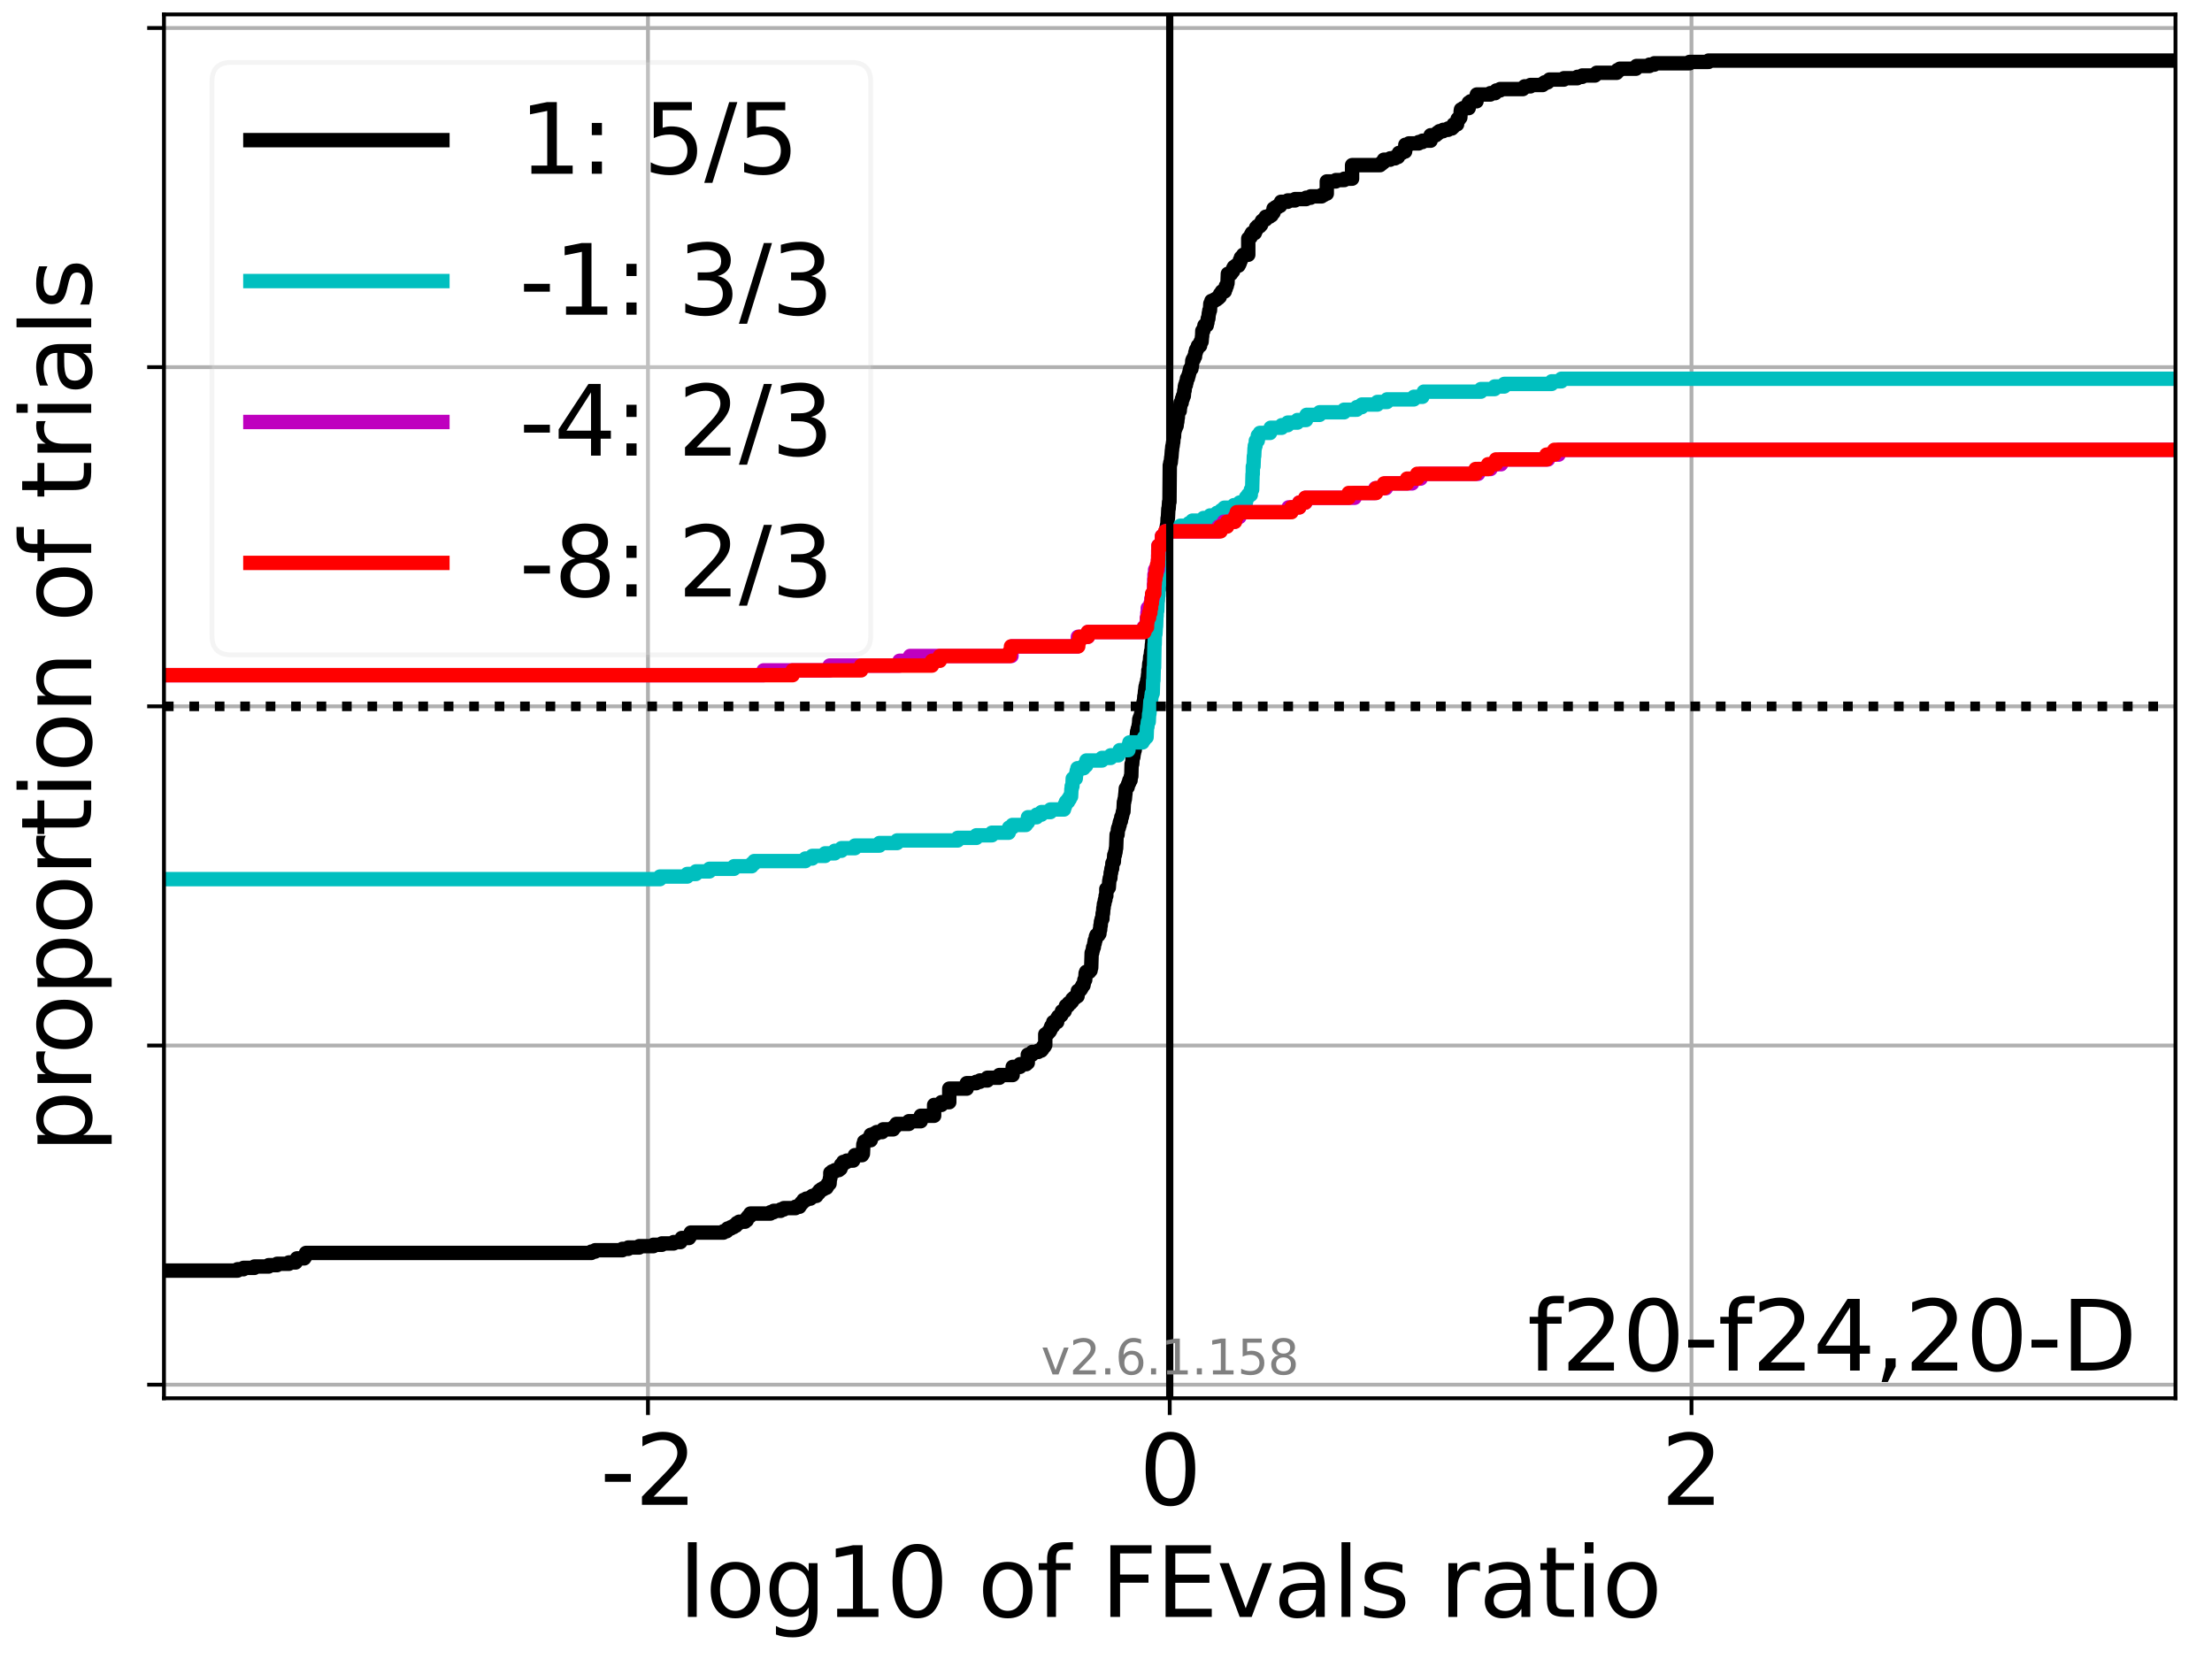 <?xml version="1.0" encoding="utf-8" standalone="no"?>
<!DOCTYPE svg PUBLIC "-//W3C//DTD SVG 1.1//EN"
  "http://www.w3.org/Graphics/SVG/1.1/DTD/svg11.dtd">
<svg xmlns:xlink="http://www.w3.org/1999/xlink" width="460.8pt" height="345.6pt" viewBox="0 0 460.8 345.6" xmlns="http://www.w3.org/2000/svg" version="1.1">
 <defs>
  <style type="text/css">*{stroke-linejoin: round; stroke-linecap: butt}</style>
 </defs>
 <g id="figure_1">
  <g id="patch_1">
   <path d="M 0 345.6 
L 460.8 345.6 
L 460.8 0 
L 0 0 
z
" style="fill: #ffffff"/>
  </g>
  <g id="axes_1">
   <g id="patch_2">
    <path d="M 34.16 291.28 
L 453.192 291.28 
L 453.192 3 
L 34.16 3 
z
" style="fill: #ffffff"/>
   </g>
   <g id="matplotlib.axis_1">
    <g id="xtick_1">
     <g id="line2d_1">
      <path d="M 134.985 291.28 
L 134.985 3 
" clip-path="url(#p8191ece3ef)" style="fill: none; stroke: #b0b0b0; stroke-width: 0.8; stroke-linecap: square"/>
     </g>
     <g id="line2d_2">
      <defs>
       <path id="mf2a5c5f2fe" d="M 0 0 
L 0 3.5 
" style="stroke: #000000; stroke-width: 0.8"/>
      </defs>
      <g>
       <use xlink:href="#mf2a5c5f2fe" x="134.985" y="291.28" style="stroke: #000000; stroke-width: 0.8"/>
      </g>
     </g>
     <g id="text_1">
      <!-- -2 -->
      <g transform="translate(125.015 313.477)scale(0.2 -0.2)">
       <defs>
        <path id="DejaVuSans-2d" d="M 313 2009 
L 1997 2009 
L 1997 1497 
L 313 1497 
L 313 2009 
z
" transform="scale(0.016)"/>
        <path id="DejaVuSans-32" d="M 1228 531 
L 3431 531 
L 3431 0 
L 469 0 
L 469 531 
Q 828 903 1448 1529 
Q 2069 2156 2228 2338 
Q 2531 2678 2651 2914 
Q 2772 3150 2772 3378 
Q 2772 3750 2511 3984 
Q 2250 4219 1831 4219 
Q 1534 4219 1204 4116 
Q 875 4013 500 3803 
L 500 4441 
Q 881 4594 1212 4672 
Q 1544 4750 1819 4750 
Q 2544 4750 2975 4387 
Q 3406 4025 3406 3419 
Q 3406 3131 3298 2873 
Q 3191 2616 2906 2266 
Q 2828 2175 2409 1742 
Q 1991 1309 1228 531 
z
" transform="scale(0.016)"/>
       </defs>
       <use xlink:href="#DejaVuSans-2d"/>
       <use xlink:href="#DejaVuSans-32" x="36.084"/>
      </g>
     </g>
    </g>
    <g id="xtick_2">
     <g id="line2d_3">
      <path d="M 243.676 291.28 
L 243.676 3 
" clip-path="url(#p8191ece3ef)" style="fill: none; stroke: #b0b0b0; stroke-width: 0.8; stroke-linecap: square"/>
     </g>
     <g id="line2d_4">
      <g>
       <use xlink:href="#mf2a5c5f2fe" x="243.676" y="291.28" style="stroke: #000000; stroke-width: 0.8"/>
      </g>
     </g>
     <g id="text_2">
      <!-- 0 -->
      <g transform="translate(237.314 313.477)scale(0.2 -0.2)">
       <defs>
        <path id="DejaVuSans-30" d="M 2034 4250 
Q 1547 4250 1301 3770 
Q 1056 3291 1056 2328 
Q 1056 1369 1301 889 
Q 1547 409 2034 409 
Q 2525 409 2770 889 
Q 3016 1369 3016 2328 
Q 3016 3291 2770 3770 
Q 2525 4250 2034 4250 
z
M 2034 4750 
Q 2819 4750 3233 4129 
Q 3647 3509 3647 2328 
Q 3647 1150 3233 529 
Q 2819 -91 2034 -91 
Q 1250 -91 836 529 
Q 422 1150 422 2328 
Q 422 3509 836 4129 
Q 1250 4750 2034 4750 
z
" transform="scale(0.016)"/>
       </defs>
       <use xlink:href="#DejaVuSans-30"/>
      </g>
     </g>
    </g>
    <g id="xtick_3">
     <g id="line2d_5">
      <path d="M 352.367 291.28 
L 352.367 3 
" clip-path="url(#p8191ece3ef)" style="fill: none; stroke: #b0b0b0; stroke-width: 0.8; stroke-linecap: square"/>
     </g>
     <g id="line2d_6">
      <g>
       <use xlink:href="#mf2a5c5f2fe" x="352.367" y="291.28" style="stroke: #000000; stroke-width: 0.8"/>
      </g>
     </g>
     <g id="text_3">
      <!-- 2 -->
      <g transform="translate(346.005 313.477)scale(0.2 -0.2)">
       <use xlink:href="#DejaVuSans-32"/>
      </g>
     </g>
    </g>
    <g id="text_4">
     <!-- log10 of FEvals ratio -->
     <g transform="translate(141.371 336.833)scale(0.2 -0.2)">
      <defs>
       <path id="DejaVuSans-6c" d="M 603 4863 
L 1178 4863 
L 1178 0 
L 603 0 
L 603 4863 
z
" transform="scale(0.016)"/>
       <path id="DejaVuSans-6f" d="M 1959 3097 
Q 1497 3097 1228 2736 
Q 959 2375 959 1747 
Q 959 1119 1226 758 
Q 1494 397 1959 397 
Q 2419 397 2687 759 
Q 2956 1122 2956 1747 
Q 2956 2369 2687 2733 
Q 2419 3097 1959 3097 
z
M 1959 3584 
Q 2709 3584 3137 3096 
Q 3566 2609 3566 1747 
Q 3566 888 3137 398 
Q 2709 -91 1959 -91 
Q 1206 -91 779 398 
Q 353 888 353 1747 
Q 353 2609 779 3096 
Q 1206 3584 1959 3584 
z
" transform="scale(0.016)"/>
       <path id="DejaVuSans-67" d="M 2906 1791 
Q 2906 2416 2648 2759 
Q 2391 3103 1925 3103 
Q 1463 3103 1205 2759 
Q 947 2416 947 1791 
Q 947 1169 1205 825 
Q 1463 481 1925 481 
Q 2391 481 2648 825 
Q 2906 1169 2906 1791 
z
M 3481 434 
Q 3481 -459 3084 -895 
Q 2688 -1331 1869 -1331 
Q 1566 -1331 1297 -1286 
Q 1028 -1241 775 -1147 
L 775 -588 
Q 1028 -725 1275 -790 
Q 1522 -856 1778 -856 
Q 2344 -856 2625 -561 
Q 2906 -266 2906 331 
L 2906 616 
Q 2728 306 2450 153 
Q 2172 0 1784 0 
Q 1141 0 747 490 
Q 353 981 353 1791 
Q 353 2603 747 3093 
Q 1141 3584 1784 3584 
Q 2172 3584 2450 3431 
Q 2728 3278 2906 2969 
L 2906 3500 
L 3481 3500 
L 3481 434 
z
" transform="scale(0.016)"/>
       <path id="DejaVuSans-31" d="M 794 531 
L 1825 531 
L 1825 4091 
L 703 3866 
L 703 4441 
L 1819 4666 
L 2450 4666 
L 2450 531 
L 3481 531 
L 3481 0 
L 794 0 
L 794 531 
z
" transform="scale(0.016)"/>
       <path id="DejaVuSans-20" transform="scale(0.016)"/>
       <path id="DejaVuSans-66" d="M 2375 4863 
L 2375 4384 
L 1825 4384 
Q 1516 4384 1395 4259 
Q 1275 4134 1275 3809 
L 1275 3500 
L 2222 3500 
L 2222 3053 
L 1275 3053 
L 1275 0 
L 697 0 
L 697 3053 
L 147 3053 
L 147 3500 
L 697 3500 
L 697 3744 
Q 697 4328 969 4595 
Q 1241 4863 1831 4863 
L 2375 4863 
z
" transform="scale(0.016)"/>
       <path id="DejaVuSans-46" d="M 628 4666 
L 3309 4666 
L 3309 4134 
L 1259 4134 
L 1259 2759 
L 3109 2759 
L 3109 2228 
L 1259 2228 
L 1259 0 
L 628 0 
L 628 4666 
z
" transform="scale(0.016)"/>
       <path id="DejaVuSans-45" d="M 628 4666 
L 3578 4666 
L 3578 4134 
L 1259 4134 
L 1259 2753 
L 3481 2753 
L 3481 2222 
L 1259 2222 
L 1259 531 
L 3634 531 
L 3634 0 
L 628 0 
L 628 4666 
z
" transform="scale(0.016)"/>
       <path id="DejaVuSans-76" d="M 191 3500 
L 800 3500 
L 1894 563 
L 2988 3500 
L 3597 3500 
L 2284 0 
L 1503 0 
L 191 3500 
z
" transform="scale(0.016)"/>
       <path id="DejaVuSans-61" d="M 2194 1759 
Q 1497 1759 1228 1600 
Q 959 1441 959 1056 
Q 959 750 1161 570 
Q 1363 391 1709 391 
Q 2188 391 2477 730 
Q 2766 1069 2766 1631 
L 2766 1759 
L 2194 1759 
z
M 3341 1997 
L 3341 0 
L 2766 0 
L 2766 531 
Q 2569 213 2275 61 
Q 1981 -91 1556 -91 
Q 1019 -91 701 211 
Q 384 513 384 1019 
Q 384 1609 779 1909 
Q 1175 2209 1959 2209 
L 2766 2209 
L 2766 2266 
Q 2766 2663 2505 2880 
Q 2244 3097 1772 3097 
Q 1472 3097 1187 3025 
Q 903 2953 641 2809 
L 641 3341 
Q 956 3463 1253 3523 
Q 1550 3584 1831 3584 
Q 2591 3584 2966 3190 
Q 3341 2797 3341 1997 
z
" transform="scale(0.016)"/>
       <path id="DejaVuSans-73" d="M 2834 3397 
L 2834 2853 
Q 2591 2978 2328 3040 
Q 2066 3103 1784 3103 
Q 1356 3103 1142 2972 
Q 928 2841 928 2578 
Q 928 2378 1081 2264 
Q 1234 2150 1697 2047 
L 1894 2003 
Q 2506 1872 2764 1633 
Q 3022 1394 3022 966 
Q 3022 478 2636 193 
Q 2250 -91 1575 -91 
Q 1294 -91 989 -36 
Q 684 19 347 128 
L 347 722 
Q 666 556 975 473 
Q 1284 391 1588 391 
Q 1994 391 2212 530 
Q 2431 669 2431 922 
Q 2431 1156 2273 1281 
Q 2116 1406 1581 1522 
L 1381 1569 
Q 847 1681 609 1914 
Q 372 2147 372 2553 
Q 372 3047 722 3315 
Q 1072 3584 1716 3584 
Q 2034 3584 2315 3537 
Q 2597 3491 2834 3397 
z
" transform="scale(0.016)"/>
       <path id="DejaVuSans-72" d="M 2631 2963 
Q 2534 3019 2420 3045 
Q 2306 3072 2169 3072 
Q 1681 3072 1420 2755 
Q 1159 2438 1159 1844 
L 1159 0 
L 581 0 
L 581 3500 
L 1159 3500 
L 1159 2956 
Q 1341 3275 1631 3429 
Q 1922 3584 2338 3584 
Q 2397 3584 2469 3576 
Q 2541 3569 2628 3553 
L 2631 2963 
z
" transform="scale(0.016)"/>
       <path id="DejaVuSans-74" d="M 1172 4494 
L 1172 3500 
L 2356 3500 
L 2356 3053 
L 1172 3053 
L 1172 1153 
Q 1172 725 1289 603 
Q 1406 481 1766 481 
L 2356 481 
L 2356 0 
L 1766 0 
Q 1100 0 847 248 
Q 594 497 594 1153 
L 594 3053 
L 172 3053 
L 172 3500 
L 594 3500 
L 594 4494 
L 1172 4494 
z
" transform="scale(0.016)"/>
       <path id="DejaVuSans-69" d="M 603 3500 
L 1178 3500 
L 1178 0 
L 603 0 
L 603 3500 
z
M 603 4863 
L 1178 4863 
L 1178 4134 
L 603 4134 
L 603 4863 
z
" transform="scale(0.016)"/>
      </defs>
      <use xlink:href="#DejaVuSans-6c"/>
      <use xlink:href="#DejaVuSans-6f" x="27.783"/>
      <use xlink:href="#DejaVuSans-67" x="88.965"/>
      <use xlink:href="#DejaVuSans-31" x="152.441"/>
      <use xlink:href="#DejaVuSans-30" x="216.064"/>
      <use xlink:href="#DejaVuSans-20" x="279.688"/>
      <use xlink:href="#DejaVuSans-6f" x="311.475"/>
      <use xlink:href="#DejaVuSans-66" x="372.656"/>
      <use xlink:href="#DejaVuSans-20" x="407.861"/>
      <use xlink:href="#DejaVuSans-46" x="439.648"/>
      <use xlink:href="#DejaVuSans-45" x="497.168"/>
      <use xlink:href="#DejaVuSans-76" x="560.352"/>
      <use xlink:href="#DejaVuSans-61" x="619.531"/>
      <use xlink:href="#DejaVuSans-6c" x="680.811"/>
      <use xlink:href="#DejaVuSans-73" x="708.594"/>
      <use xlink:href="#DejaVuSans-20" x="760.693"/>
      <use xlink:href="#DejaVuSans-72" x="792.48"/>
      <use xlink:href="#DejaVuSans-61" x="833.594"/>
      <use xlink:href="#DejaVuSans-74" x="894.873"/>
      <use xlink:href="#DejaVuSans-69" x="934.082"/>
      <use xlink:href="#DejaVuSans-6f" x="961.865"/>
     </g>
    </g>
   </g>
   <g id="matplotlib.axis_2">
    <g id="ytick_1">
     <g id="line2d_7">
      <path d="M 34.16 288.454 
L 453.192 288.454 
" clip-path="url(#p8191ece3ef)" style="fill: none; stroke: #b0b0b0; stroke-width: 0.8; stroke-linecap: square"/>
     </g>
     <g id="line2d_8">
      <defs>
       <path id="m0a7a562a2b" d="M 0 0 
L -3.5 0 
" style="stroke: #000000; stroke-width: 0.8"/>
      </defs>
      <g>
       <use xlink:href="#m0a7a562a2b" x="34.16" y="288.454" style="stroke: #000000; stroke-width: 0.8"/>
      </g>
     </g>
    </g>
    <g id="ytick_2">
     <g id="line2d_9">
      <path d="M 34.16 217.797 
L 453.192 217.797 
" clip-path="url(#p8191ece3ef)" style="fill: none; stroke: #b0b0b0; stroke-width: 0.8; stroke-linecap: square"/>
     </g>
     <g id="line2d_10">
      <g>
       <use xlink:href="#m0a7a562a2b" x="34.16" y="217.797" style="stroke: #000000; stroke-width: 0.8"/>
      </g>
     </g>
    </g>
    <g id="ytick_3">
     <g id="line2d_11">
      <path d="M 34.16 147.14 
L 453.192 147.14 
" clip-path="url(#p8191ece3ef)" style="fill: none; stroke: #b0b0b0; stroke-width: 0.8; stroke-linecap: square"/>
     </g>
     <g id="line2d_12">
      <g>
       <use xlink:href="#m0a7a562a2b" x="34.16" y="147.14" style="stroke: #000000; stroke-width: 0.8"/>
      </g>
     </g>
    </g>
    <g id="ytick_4">
     <g id="line2d_13">
      <path d="M 34.16 76.483 
L 453.192 76.483 
" clip-path="url(#p8191ece3ef)" style="fill: none; stroke: #b0b0b0; stroke-width: 0.8; stroke-linecap: square"/>
     </g>
     <g id="line2d_14">
      <g>
       <use xlink:href="#m0a7a562a2b" x="34.16" y="76.483" style="stroke: #000000; stroke-width: 0.8"/>
      </g>
     </g>
    </g>
    <g id="ytick_5">
     <g id="line2d_15">
      <path d="M 34.16 5.826 
L 453.192 5.826 
" clip-path="url(#p8191ece3ef)" style="fill: none; stroke: #b0b0b0; stroke-width: 0.8; stroke-linecap: square"/>
     </g>
     <g id="line2d_16">
      <g>
       <use xlink:href="#m0a7a562a2b" x="34.16" y="5.826" style="stroke: #000000; stroke-width: 0.8"/>
      </g>
     </g>
    </g>
    <g id="text_5">
     <!-- proportion of trials -->
     <g transform="translate(19.001 240.146)rotate(-90)scale(0.2 -0.2)">
      <defs>
       <path id="DejaVuSans-70" d="M 1159 525 
L 1159 -1331 
L 581 -1331 
L 581 3500 
L 1159 3500 
L 1159 2969 
Q 1341 3281 1617 3432 
Q 1894 3584 2278 3584 
Q 2916 3584 3314 3078 
Q 3713 2572 3713 1747 
Q 3713 922 3314 415 
Q 2916 -91 2278 -91 
Q 1894 -91 1617 61 
Q 1341 213 1159 525 
z
M 3116 1747 
Q 3116 2381 2855 2742 
Q 2594 3103 2138 3103 
Q 1681 3103 1420 2742 
Q 1159 2381 1159 1747 
Q 1159 1113 1420 752 
Q 1681 391 2138 391 
Q 2594 391 2855 752 
Q 3116 1113 3116 1747 
z
" transform="scale(0.016)"/>
       <path id="DejaVuSans-6e" d="M 3513 2113 
L 3513 0 
L 2938 0 
L 2938 2094 
Q 2938 2591 2744 2837 
Q 2550 3084 2163 3084 
Q 1697 3084 1428 2787 
Q 1159 2491 1159 1978 
L 1159 0 
L 581 0 
L 581 3500 
L 1159 3500 
L 1159 2956 
Q 1366 3272 1645 3428 
Q 1925 3584 2291 3584 
Q 2894 3584 3203 3211 
Q 3513 2838 3513 2113 
z
" transform="scale(0.016)"/>
      </defs>
      <use xlink:href="#DejaVuSans-70"/>
      <use xlink:href="#DejaVuSans-72" x="63.477"/>
      <use xlink:href="#DejaVuSans-6f" x="102.34"/>
      <use xlink:href="#DejaVuSans-70" x="163.521"/>
      <use xlink:href="#DejaVuSans-6f" x="226.998"/>
      <use xlink:href="#DejaVuSans-72" x="288.18"/>
      <use xlink:href="#DejaVuSans-74" x="329.293"/>
      <use xlink:href="#DejaVuSans-69" x="368.502"/>
      <use xlink:href="#DejaVuSans-6f" x="396.285"/>
      <use xlink:href="#DejaVuSans-6e" x="457.467"/>
      <use xlink:href="#DejaVuSans-20" x="520.846"/>
      <use xlink:href="#DejaVuSans-6f" x="552.633"/>
      <use xlink:href="#DejaVuSans-66" x="613.814"/>
      <use xlink:href="#DejaVuSans-20" x="649.02"/>
      <use xlink:href="#DejaVuSans-74" x="680.807"/>
      <use xlink:href="#DejaVuSans-72" x="720.016"/>
      <use xlink:href="#DejaVuSans-69" x="761.129"/>
      <use xlink:href="#DejaVuSans-61" x="788.912"/>
      <use xlink:href="#DejaVuSans-6c" x="850.191"/>
      <use xlink:href="#DejaVuSans-73" x="877.975"/>
     </g>
    </g>
   </g>
   <g id="line2d_17">
    <path d="M 34.16 264.689 
L 49.482 264.689 
L 49.482 264.406 
L 50.71 264.406 
L 50.71 264.123 
L 52.989 264.123 
L 52.989 263.841 
L 55.955 263.841 
L 55.955 263.558 
L 57.716 263.558 
L 57.716 263.275 
L 60.171 263.275 
L 60.171 262.992 
L 61.584 262.992 
L 61.584 262.709 
L 61.789 262.709 
L 61.857 262.143 
L 63.368 262.143 
L 63.368 261.86 
L 63.558 261.86 
L 63.621 261.294 
L 63.747 261.294 
L 63.747 261.011 
L 123.19 261.011 
L 123.19 260.729 
L 123.979 260.729 
L 123.979 260.446 
L 129.641 260.446 
L 129.641 260.163 
L 130.868 260.163 
L 130.868 259.88 
L 133.148 259.88 
L 133.148 259.597 
L 136.113 259.597 
L 136.113 259.314 
L 137.875 259.314 
L 137.875 259.031 
L 140.329 259.031 
L 140.329 258.748 
L 141.743 258.748 
L 141.743 258.465 
L 141.948 258.465 
L 142.016 257.899 
L 143.526 257.899 
L 143.526 257.616 
L 143.716 257.616 
L 143.779 257.051 
L 143.905 257.051 
L 143.905 256.768 
L 150.711 256.768 
L 150.711 256.485 
L 151.385 256.485 
L 151.385 256.202 
L 151.579 256.202 
L 151.579 255.919 
L 152.253 255.919 
L 152.253 255.636 
L 152.824 255.636 
L 152.824 255.353 
L 153.304 255.353 
L 153.304 255.07 
L 153.498 255.07 
L 153.498 254.787 
L 153.978 254.787 
L 153.978 254.504 
L 155.205 254.504 
L 155.205 254.222 
L 155.568 254.222 
L 155.64 253.656 
L 155.879 253.656 
L 155.879 253.373 
L 156.242 253.373 
L 156.314 252.807 
L 160.487 252.807 
L 160.487 252.524 
L 161.16 252.524 
L 161.16 252.241 
L 162.608 252.241 
L 162.608 251.958 
L 163.282 251.958 
L 163.282 251.675 
L 165.706 251.675 
L 165.706 251.392 
L 166.535 251.392 
L 166.535 251.11 
L 166.715 251.11 
L 166.715 250.827 
L 166.934 250.827 
L 166.934 250.544 
L 167.208 250.544 
L 167.208 250.261 
L 167.389 250.261 
L 167.389 249.978 
L 167.957 249.978 
L 167.957 249.695 
L 168.824 249.695 
L 168.824 249.412 
L 169.213 249.412 
L 169.213 249.129 
L 170.069 249.129 
L 170.069 248.846 
L 170.244 248.846 
L 170.244 248.563 
L 170.549 248.563 
L 170.549 248.28 
L 170.725 248.28 
L 170.725 247.998 
L 171.112 247.998 
L 171.112 247.715 
L 171.593 247.715 
L 171.593 247.432 
L 172.179 247.432 
L 172.179 247.149 
L 172.357 247.149 
L 172.451 246.583 
L 172.813 246.583 
L 172.885 245.451 
L 172.971 245.451 
L 172.971 244.32 
L 173.318 244.32 
L 173.318 244.037 
L 173.94 244.037 
L 173.94 243.754 
L 174.738 243.754 
L 174.738 243.471 
L 175.1 243.471 
L 175.172 242.905 
L 175.219 242.905 
L 175.219 242.622 
L 175.582 242.622 
L 175.654 242.056 
L 176.395 242.056 
L 176.395 241.774 
L 177.732 241.774 
L 177.808 241.208 
L 178.013 241.208 
L 178.081 240.642 
L 179.592 240.642 
L 179.592 240.359 
L 179.761 240.359 
L 179.853 238.379 
L 179.97 238.379 
L 180.019 237.813 
L 180.5 237.813 
L 180.5 237.53 
L 181.389 237.53 
L 181.389 236.398 
L 182.141 236.398 
L 182.141 236.115 
L 182.622 236.115 
L 182.622 235.832 
L 183.78 235.832 
L 183.78 235.549 
L 183.96 235.549 
L 183.96 235.267 
L 186.067 235.267 
L 186.067 234.984 
L 186.247 234.984 
L 186.247 234.701 
L 186.549 234.701 
L 186.549 234.418 
L 186.729 234.418 
L 186.729 234.135 
L 189.33 234.135 
L 189.33 233.569 
L 191.817 233.569 
L 191.817 232.437 
L 194.597 232.437 
L 194.597 230.174 
L 196.12 230.174 
L 196.12 229.608 
L 197.749 229.608 
L 197.749 226.779 
L 201.387 226.779 
L 201.387 225.648 
L 203.349 225.648 
L 203.349 225.365 
L 204.137 225.365 
L 204.137 225.082 
L 205.69 225.082 
L 205.69 224.516 
L 208.177 224.516 
L 208.177 223.95 
L 210.957 223.95 
L 210.957 222.253 
L 212.48 222.253 
L 212.48 221.687 
L 213.783 221.687 
L 213.783 221.404 
L 214.108 221.404 
L 214.108 219.707 
L 215.011 219.707 
L 215.049 219.141 
L 216.29 219.141 
L 216.29 218.858 
L 216.921 218.858 
L 216.921 218.575 
L 217.158 218.575 
L 217.158 218.292 
L 217.29 218.292 
L 217.29 218.009 
L 217.594 218.009 
L 217.594 217.726 
L 217.747 217.726 
L 217.747 215.463 
L 218.149 215.463 
L 218.149 215.18 
L 218.402 215.18 
L 218.402 214.897 
L 218.656 214.897 
L 218.656 214.614 
L 218.822 214.614 
L 218.882 214.048 
L 219.001 214.048 
L 219.001 213.765 
L 219.375 213.765 
L 219.408 212.917 
L 220.227 212.917 
L 220.256 212.068 
L 220.428 212.068 
L 220.428 211.785 
L 220.784 211.785 
L 220.784 211.502 
L 221.101 211.502 
L 221.146 210.936 
L 221.218 210.936 
L 221.218 210.653 
L 221.783 210.653 
L 221.822 210.088 
L 222.017 210.088 
L 222.05 209.522 
L 222.508 209.522 
L 222.508 209.239 
L 222.635 209.239 
L 222.635 208.956 
L 223.05 208.956 
L 223.05 208.673 
L 223.309 208.673 
L 223.394 208.107 
L 223.711 208.107 
L 223.711 207.824 
L 224.067 207.824 
L 224.067 207.541 
L 224.47 207.541 
L 224.536 206.41 
L 224.914 206.41 
L 224.914 206.127 
L 225.155 206.127 
L 225.155 205.844 
L 225.329 205.844 
L 225.329 205.561 
L 225.474 205.561 
L 225.474 205.278 
L 225.707 205.278 
L 225.807 204.712 
L 225.829 204.712 
L 225.886 204.146 
L 226.065 204.146 
L 226.158 202.732 
L 226.267 202.732 
L 226.267 202.449 
L 226.949 202.449 
L 226.949 202.166 
L 227.184 202.166 
L 227.236 201.6 
L 227.316 201.6 
L 227.415 198.488 
L 227.538 198.488 
L 227.61 197.922 
L 227.669 197.922 
L 227.709 197.357 
L 227.859 197.357 
L 227.955 196.508 
L 228.048 196.508 
L 228.052 195.942 
L 228.187 195.942 
L 228.294 195.093 
L 228.406 195.093 
L 228.406 194.81 
L 228.84 194.81 
L 228.84 194.527 
L 229.023 194.527 
L 229.101 193.679 
L 229.183 193.679 
L 229.229 192.83 
L 229.296 192.83 
L 229.35 191.981 
L 229.413 191.981 
L 229.497 191.415 
L 229.65 191.415 
L 229.697 190.284 
L 229.777 190.284 
L 229.854 189.152 
L 229.902 189.152 
L 229.969 188.303 
L 230.056 188.303 
L 230.166 187.455 
L 230.267 187.455 
L 230.329 186.606 
L 230.468 186.606 
L 230.468 185.191 
L 230.807 185.191 
L 230.807 184.909 
L 230.984 184.909 
L 231.082 183.494 
L 231.104 183.494 
L 231.185 182.928 
L 231.309 182.928 
L 231.377 181.797 
L 231.462 181.797 
L 231.533 180.948 
L 231.67 180.948 
L 231.733 179.816 
L 231.859 179.816 
L 231.859 179.533 
L 232.032 179.533 
L 232.113 178.119 
L 232.251 178.119 
L 232.293 177.553 
L 232.374 177.553 
L 232.467 176.704 
L 232.51 176.704 
L 232.616 173.875 
L 232.807 173.875 
L 232.887 172.743 
L 232.956 172.743 
L 232.956 172.46 
L 233.077 172.46 
L 233.14 171.895 
L 233.242 171.895 
L 233.266 171.329 
L 233.361 171.329 
L 233.361 171.046 
L 233.509 171.046 
L 233.587 170.197 
L 233.709 170.197 
L 233.812 169.631 
L 233.838 169.631 
L 233.924 169.066 
L 234.032 169.066 
L 234.129 167.085 
L 234.197 167.085 
L 234.261 166.519 
L 234.318 166.519 
L 234.428 165.388 
L 234.443 165.388 
L 234.527 164.256 
L 234.708 164.256 
L 234.708 163.973 
L 234.916 163.973 
L 234.967 163.407 
L 235.08 163.407 
L 235.08 163.124 
L 235.228 163.124 
L 235.258 162.559 
L 235.512 162.559 
L 235.573 161.71 
L 235.669 161.71 
L 235.735 159.164 
L 235.858 159.164 
L 235.963 157.749 
L 236.084 157.749 
L 236.189 156.9 
L 236.22 156.9 
L 236.327 156.335 
L 236.371 156.335 
L 236.465 155.486 
L 236.487 155.486 
L 236.59 154.637 
L 236.61 154.637 
L 236.654 153.788 
L 236.778 153.788 
L 236.886 152.374 
L 236.959 152.374 
L 237.025 151.808 
L 237.13 151.808 
L 237.23 150.959 
L 237.273 150.959 
L 237.335 149.828 
L 237.429 149.828 
L 237.429 149.545 
L 237.574 149.545 
L 237.639 148.979 
L 237.707 148.979 
L 237.707 148.696 
L 237.834 148.696 
L 237.891 148.13 
L 237.984 148.13 
L 238.088 146.716 
L 238.173 146.716 
L 238.245 146.15 
L 238.314 146.15 
L 238.391 145.018 
L 238.45 145.018 
L 238.539 143.887 
L 238.564 143.887 
L 238.65 143.038 
L 238.771 143.038 
L 238.788 142.472 
L 238.927 142.472 
L 238.985 141.623 
L 239.066 141.623 
L 239.167 140.492 
L 239.21 140.492 
L 239.228 139.643 
L 239.323 139.643 
L 239.414 138.228 
L 239.435 138.228 
L 239.541 137.663 
L 239.55 137.663 
L 239.609 136.814 
L 239.69 136.814 
L 239.789 135.682 
L 239.881 135.682 
L 239.972 134.268 
L 240.007 134.268 
L 240.075 133.136 
L 240.203 133.136 
L 240.308 130.873 
L 240.317 130.873 
L 240.418 129.741 
L 240.429 129.741 
L 240.447 129.175 
L 240.543 129.175 
L 240.65 127.478 
L 240.731 127.478 
L 240.767 126.346 
L 240.896 126.346 
L 240.993 125.214 
L 241.12 125.214 
L 241.203 123.234 
L 241.25 123.234 
L 241.346 122.668 
L 241.408 122.668 
L 241.507 120.405 
L 241.595 120.405 
L 241.672 119.556 
L 241.716 119.556 
L 241.802 118.708 
L 241.841 118.708 
L 241.927 118.142 
L 241.956 118.142 
L 242.048 117.01 
L 242.094 117.01 
L 242.168 115.03 
L 242.219 115.03 
L 242.294 113.615 
L 242.389 113.615 
L 242.407 113.049 
L 242.528 113.049 
L 242.612 112.483 
L 242.649 112.483 
L 242.694 111.069 
L 242.909 111.069 
L 243.007 109.937 
L 243.027 109.937 
L 243.115 109.371 
L 243.176 109.371 
L 243.239 107.957 
L 243.297 107.957 
L 243.39 105.977 
L 243.453 105.977 
L 243.542 104.562 
L 243.623 104.562 
L 243.688 96.923 
L 243.74 96.923 
L 243.797 96.358 
L 243.886 96.358 
L 243.993 95.226 
L 244.025 95.226 
L 244.128 93.811 
L 244.151 93.811 
L 244.222 92.963 
L 244.271 92.963 
L 244.381 92.114 
L 244.407 92.114 
L 244.479 90.982 
L 244.569 90.982 
L 244.62 89.851 
L 244.69 89.851 
L 244.707 89.285 
L 244.868 89.285 
L 244.868 89.002 
L 244.981 89.002 
L 244.981 88.719 
L 245.111 88.719 
L 245.195 87.87 
L 245.25 87.87 
L 245.316 87.022 
L 245.365 87.022 
L 245.425 85.89 
L 245.497 85.89 
L 245.497 85.607 
L 245.757 85.607 
L 245.823 84.758 
L 245.869 84.758 
L 245.932 83.91 
L 246.163 83.91 
L 246.235 83.061 
L 246.398 83.061 
L 246.425 82.495 
L 246.608 82.495 
L 246.699 81.363 
L 246.778 81.363 
L 246.828 80.515 
L 246.891 80.515 
L 246.891 80.232 
L 247.037 80.232 
L 247.074 79.666 
L 247.176 79.666 
L 247.277 78.817 
L 247.46 78.817 
L 247.549 78.251 
L 247.619 78.251 
L 247.729 77.686 
L 247.759 77.686 
L 247.858 77.12 
L 247.926 77.12 
L 247.926 76.837 
L 248.197 76.837 
L 248.218 76.271 
L 248.309 76.271 
L 248.377 75.139 
L 248.479 75.139 
L 248.479 74.856 
L 248.689 74.856 
L 248.773 74.291 
L 248.943 74.291 
L 249.003 73.442 
L 249.111 73.442 
L 249.155 72.876 
L 249.325 72.876 
L 249.325 72.593 
L 249.483 72.593 
L 249.555 72.027 
L 249.999 72.027 
L 250.103 71.179 
L 250.308 71.179 
L 250.406 70.047 
L 250.43 70.047 
L 250.466 68.915 
L 250.674 68.915 
L 250.77 68.349 
L 250.852 68.349 
L 250.908 67.784 
L 251.385 67.784 
L 251.447 67.218 
L 251.527 67.218 
L 251.591 66.369 
L 251.72 66.369 
L 251.819 65.237 
L 251.886 65.237 
L 251.925 64.672 
L 252.057 64.672 
L 252.139 63.257 
L 252.265 63.257 
L 252.355 62.691 
L 252.965 62.691 
L 252.965 62.408 
L 253.445 62.408 
L 253.445 62.125 
L 253.809 62.125 
L 253.809 61.843 
L 254.104 61.843 
L 254.138 61.277 
L 254.357 61.277 
L 254.357 60.994 
L 254.537 60.994 
L 254.537 60.711 
L 255.135 60.711 
L 255.135 60.145 
L 255.346 60.145 
L 255.374 59.579 
L 255.554 59.579 
L 255.657 59.013 
L 255.709 59.013 
L 255.786 57.033 
L 256.46 57.033 
L 256.46 56.75 
L 256.666 56.75 
L 256.666 56.467 
L 256.884 56.467 
L 256.884 55.901 
L 257.033 55.901 
L 257.033 55.618 
L 257.416 55.618 
L 257.416 55.336 
L 258.013 55.336 
L 258.013 55.053 
L 258.168 55.053 
L 258.168 54.77 
L 258.287 54.77 
L 258.287 54.204 
L 258.512 54.204 
L 258.512 53.638 
L 258.788 53.638 
L 258.788 53.355 
L 258.986 53.355 
L 258.986 53.072 
L 260.036 53.072 
L 260.036 49.677 
L 260.3 49.677 
L 260.3 49.394 
L 260.543 49.394 
L 260.627 48.829 
L 260.781 48.829 
L 260.781 48.546 
L 261.404 48.546 
L 261.45 47.98 
L 261.664 47.98 
L 261.664 47.414 
L 261.925 47.414 
L 261.925 47.131 
L 262.471 47.131 
L 262.471 46.848 
L 262.714 46.848 
L 262.749 46.282 
L 262.894 46.282 
L 262.894 46 
L 263.23 46 
L 263.23 45.717 
L 263.674 45.717 
L 263.674 45.151 
L 264.467 45.151 
L 264.467 44.868 
L 264.888 44.868 
L 264.888 44.585 
L 265.027 44.585 
L 265.027 44.302 
L 265.302 44.302 
L 265.302 43.453 
L 265.709 43.453 
L 265.709 43.17 
L 266.175 43.17 
L 266.175 42.888 
L 266.675 42.888 
L 266.675 42.605 
L 266.825 42.605 
L 266.855 42.039 
L 268.256 42.039 
L 268.256 41.756 
L 269.776 41.756 
L 269.776 41.473 
L 272.092 41.473 
L 272.092 41.19 
L 273.031 41.19 
L 273.031 40.907 
L 275.319 40.907 
L 275.319 40.624 
L 275.8 40.624 
L 275.8 40.341 
L 276.395 40.341 
L 276.395 37.795 
L 278.284 37.795 
L 278.284 37.512 
L 280.034 37.512 
L 280.034 37.229 
L 281.662 37.229 
L 281.662 34.4 
L 287.491 34.4 
L 287.491 34.117 
L 287.854 34.117 
L 287.854 33.834 
L 288.214 33.834 
L 288.28 33.269 
L 289.603 33.269 
L 289.603 32.986 
L 290.629 32.986 
L 290.629 32.703 
L 291.232 32.703 
L 291.302 32.137 
L 291.418 32.137 
L 291.418 31.854 
L 292.091 31.854 
L 292.091 31.571 
L 292.71 31.571 
L 292.755 30.157 
L 293.498 30.157 
L 293.498 29.874 
L 295.53 29.874 
L 295.53 29.591 
L 296.318 29.591 
L 296.318 29.308 
L 298.022 29.308 
L 298.022 28.176 
L 299.108 28.176 
L 299.108 27.893 
L 299.462 27.893 
L 299.462 27.61 
L 299.851 27.61 
L 299.851 27.327 
L 300.64 27.327 
L 300.64 27.045 
L 301.663 27.045 
L 301.663 26.762 
L 302.452 26.762 
L 302.452 26.479 
L 302.747 26.479 
L 302.809 25.913 
L 303.536 25.913 
L 303.598 25.064 
L 303.65 25.064 
L 303.65 24.781 
L 304.013 24.781 
L 304.013 24.498 
L 304.214 24.498 
L 304.298 23.084 
L 304.351 23.084 
L 304.351 22.801 
L 304.802 22.801 
L 304.802 22.518 
L 305.963 22.518 
L 305.963 21.386 
L 306.346 21.386 
L 306.346 21.103 
L 307.591 21.103 
L 307.646 19.689 
L 310.457 19.689 
L 310.457 19.406 
L 311.474 19.406 
L 311.474 19.123 
L 311.709 19.123 
L 311.709 18.84 
L 312.497 18.84 
L 312.497 18.557 
L 317.24 18.557 
L 317.24 18.274 
L 317.594 18.274 
L 317.594 17.991 
L 318.815 17.991 
L 318.815 17.709 
L 321.364 17.709 
L 321.364 17.426 
L 321.782 17.426 
L 321.782 17.143 
L 322.43 17.143 
L 322.43 16.86 
L 322.776 16.86 
L 322.776 16.577 
L 325.778 16.577 
L 325.778 16.294 
L 328.589 16.294 
L 328.589 16.011 
L 329.606 16.011 
L 329.606 15.728 
L 332.259 15.728 
L 332.259 15.445 
L 332.613 15.445 
L 332.613 15.162 
L 336.801 15.162 
L 336.801 14.879 
L 336.947 14.879 
L 336.947 14.596 
L 337.449 14.596 
L 337.449 14.314 
L 340.797 14.314 
L 340.797 14.031 
L 340.908 14.031 
L 340.908 13.748 
L 343.608 13.748 
L 343.608 13.465 
L 344.625 13.465 
L 344.625 13.182 
L 351.966 13.182 
L 351.966 12.899 
L 355.927 12.899 
L 355.927 12.616 
L 453.192 12.616 
L 453.192 12.616 
" clip-path="url(#p8191ece3ef)" style="fill: none; stroke: #000000; stroke-width: 3; stroke-linecap: square"/>
   </g>
   <g id="line2d_18">
    <path clip-path="url(#p8191ece3ef)" style="fill: none; stroke: #000000; stroke-width: 3; stroke-linecap: square"/>
   </g>
   <g id="line2d_19">
    <path d="M 34.16 183.14 
L 137.473 183.14 
L 137.473 182.603 
L 143.161 182.603 
L 143.161 182.065 
L 144.979 182.065 
L 144.979 181.528 
L 147.783 181.528 
L 147.783 180.991 
L 152.896 180.991 
L 152.896 180.454 
L 156.586 180.454 
L 156.586 179.916 
L 157.127 179.916 
L 157.127 179.379 
L 167.775 179.379 
L 167.775 178.842 
L 169.205 178.842 
L 169.205 178.304 
L 171.877 178.304 
L 171.877 177.767 
L 173.892 177.767 
L 173.892 177.23 
L 175.28 177.23 
L 175.28 176.692 
L 178.084 176.692 
L 178.084 176.155 
L 183.197 176.155 
L 183.197 175.618 
L 186.887 175.618 
L 186.887 175.08 
L 199.507 175.08 
L 199.507 174.543 
L 203.395 174.543 
L 203.395 174.006 
L 206.633 174.006 
L 206.633 173.468 
L 210.134 173.468 
L 210.219 172.394 
L 210.901 172.394 
L 210.901 171.856 
L 213.705 171.856 
L 213.705 171.319 
L 214.139 171.319 
L 214.14 170.245 
L 215.958 170.245 
L 215.958 169.707 
L 216.943 169.707 
L 216.943 169.17 
L 218.818 169.17 
L 218.818 168.633 
L 221.645 168.633 
L 221.645 168.095 
L 221.828 168.095 
L 221.828 167.558 
L 222.056 167.558 
L 222.056 167.021 
L 222.508 167.021 
L 222.508 166.483 
L 222.843 166.483 
L 222.843 165.946 
L 223.122 165.946 
L 223.198 164.334 
L 223.253 164.334 
L 223.253 163.797 
L 223.403 163.797 
L 223.47 162.185 
L 224.101 162.185 
L 224.185 161.11 
L 224.297 161.11 
L 224.297 160.573 
L 224.449 160.573 
L 224.449 160.036 
L 225.745 160.036 
L 225.745 159.498 
L 226.267 159.498 
L 226.318 158.424 
L 229.562 158.424 
L 229.562 157.886 
L 231.38 157.886 
L 231.38 157.349 
L 232.972 157.349 
L 232.972 156.812 
L 233.252 156.812 
L 233.252 156.274 
L 235.07 156.274 
L 235.127 155.2 
L 235.278 155.2 
L 235.278 154.662 
L 238.008 154.662 
L 238.008 154.125 
L 238.365 154.125 
L 238.365 153.588 
L 238.85 153.588 
L 238.934 151.439 
L 239.023 151.439 
L 239.117 150.364 
L 239.302 150.364 
L 239.378 148.752 
L 239.433 148.752 
L 239.537 147.677 
L 239.545 147.677 
L 239.65 146.065 
L 239.777 146.065 
L 239.869 144.991 
L 239.939 144.991 
L 239.939 144.453 
L 240.132 144.453 
L 240.224 141.767 
L 240.279 141.767 
L 240.349 139.08 
L 240.411 139.08 
L 240.5 134.244 
L 240.542 134.244 
L 240.593 132.095 
L 240.693 132.095 
L 240.791 130.483 
L 240.83 130.483 
L 240.906 128.334 
L 240.949 128.334 
L 240.961 127.259 
L 241.07 127.259 
L 241.178 124.573 
L 241.201 124.573 
L 241.201 124.035 
L 241.324 124.035 
L 241.418 121.886 
L 241.448 121.886 
L 241.448 121.349 
L 241.587 121.349 
L 241.607 120.274 
L 241.727 120.274 
L 241.803 118.662 
L 241.858 118.662 
L 241.962 116.513 
L 242.006 116.513 
L 242.075 114.364 
L 242.168 114.364 
L 242.246 112.752 
L 242.784 112.752 
L 242.784 112.215 
L 242.903 112.215 
L 242.903 111.677 
L 243.062 111.677 
L 243.062 111.14 
L 243.281 111.14 
L 243.281 110.603 
L 245.588 110.603 
L 245.588 110.065 
L 245.872 110.065 
L 245.872 109.528 
L 247.69 109.528 
L 247.69 108.991 
L 248.394 108.991 
L 248.394 108.453 
L 250.701 108.453 
L 250.701 107.916 
L 252.084 107.916 
L 252.084 107.379 
L 253.511 107.379 
L 253.511 106.841 
L 254.39 106.841 
L 254.39 106.304 
L 255.034 106.304 
L 255.034 105.767 
L 257.049 105.767 
L 257.049 105.229 
L 258.217 105.229 
L 258.217 104.692 
L 259.55 104.692 
L 259.563 103.618 
L 259.976 103.618 
L 259.976 103.08 
L 260.565 103.08 
L 260.578 102.006 
L 260.843 102.006 
L 260.933 98.782 
L 260.975 98.782 
L 260.99 97.17 
L 261.125 97.17 
L 261.204 95.02 
L 261.269 95.02 
L 261.345 93.409 
L 261.4 93.409 
L 261.4 92.871 
L 261.551 92.871 
L 261.617 91.797 
L 262.019 91.797 
L 262.032 90.722 
L 262.445 90.722 
L 262.445 90.185 
L 264.578 90.185 
L 264.578 89.647 
L 264.703 89.647 
L 264.703 89.11 
L 267.01 89.11 
L 267.01 88.573 
L 268.26 88.573 
L 268.26 88.035 
L 270.275 88.035 
L 270.275 87.498 
L 272.083 87.498 
L 272.183 86.423 
L 274.887 86.423 
L 274.887 85.886 
L 280 85.886 
L 280 85.349 
L 282.636 85.349 
L 282.636 84.812 
L 283.69 84.812 
L 283.69 84.274 
L 286.933 84.274 
L 286.933 83.737 
L 288.948 83.737 
L 288.948 83.2 
L 294.531 83.2 
L 294.531 82.662 
L 296.309 82.662 
L 296.309 82.125 
L 296.603 82.125 
L 296.603 81.588 
L 308.497 81.588 
L 308.497 81.05 
L 311.352 81.05 
L 311.352 80.513 
L 313.367 80.513 
L 313.367 79.976 
L 323.246 79.976 
L 323.246 79.438 
L 325.261 79.438 
L 325.261 78.901 
L 453.192 78.901 
L 453.192 78.901 
" clip-path="url(#p8191ece3ef)" style="fill: none; stroke: #00bfbf; stroke-width: 3; stroke-linecap: square"/>
   </g>
   <g id="line2d_20">
    <path clip-path="url(#p8191ece3ef)" style="fill: none; stroke: #00bfbf; stroke-width: 3; stroke-linecap: square"/>
   </g>
   <g id="line2d_21">
    <path d="M 34.16 140.649 
L 159.071 140.649 
L 159.071 139.65 
L 172.824 139.65 
L 172.824 138.651 
L 187.384 138.651 
L 187.384 137.653 
L 189.588 137.653 
L 189.588 136.654 
L 210.711 136.654 
L 210.711 135.655 
L 210.789 135.655 
L 210.789 134.656 
L 224.463 134.656 
L 224.463 133.658 
L 224.542 133.658 
L 224.542 132.659 
L 226.643 132.659 
L 226.643 131.66 
L 238.26 131.66 
L 238.26 130.662 
L 238.848 130.662 
L 238.848 129.663 
L 238.905 129.663 
L 238.905 128.664 
L 239.023 128.664 
L 239.023 127.666 
L 239.102 127.666 
L 239.102 126.667 
L 239.684 126.667 
L 239.684 125.668 
L 239.852 125.668 
L 239.852 124.67 
L 240.125 124.67 
L 240.125 123.671 
L 240.396 123.671 
L 240.396 122.672 
L 240.399 122.672 
L 240.399 121.674 
L 240.44 121.674 
L 240.44 120.675 
L 240.497 120.675 
L 240.497 119.676 
L 240.626 119.676 
L 240.626 118.678 
L 241.214 118.678 
L 241.214 117.679 
L 241.227 117.679 
L 241.227 116.68 
L 241.271 116.68 
L 241.271 115.681 
L 241.276 115.681 
L 241.276 114.683 
L 241.306 114.683 
L 241.306 113.684 
L 241.991 113.684 
L 241.991 112.685 
L 242.05 112.685 
L 242.05 111.687 
L 242.765 111.687 
L 242.765 110.688 
L 253.878 110.688 
L 253.878 109.689 
L 254.956 109.689 
L 254.956 108.691 
L 257.16 108.691 
L 257.16 107.692 
L 258.199 107.692 
L 258.199 106.693 
L 268.438 106.693 
L 268.438 105.695 
L 270.642 105.695 
L 270.642 104.696 
L 271.951 104.696 
L 271.951 103.697 
L 282.189 103.697 
L 282.189 102.699 
L 286.511 102.699 
L 286.511 101.7 
L 288.715 101.7 
L 288.715 100.701 
L 294.169 100.701 
L 294.169 99.703 
L 295.942 99.703 
L 295.942 98.704 
L 307.921 98.704 
L 307.921 97.705 
L 310.502 97.705 
L 310.502 96.706 
L 312.706 96.706 
L 312.706 95.708 
L 322.481 95.708 
L 322.481 94.709 
L 324.685 94.709 
L 324.685 93.71 
L 453.192 93.71 
" clip-path="url(#p8191ece3ef)" style="fill: none; stroke: #bf00bf; stroke-width: 3; stroke-linecap: square"/>
   </g>
   <g id="line2d_22">
    <path clip-path="url(#p8191ece3ef)" style="fill: none; stroke: #bf00bf; stroke-width: 3; stroke-linecap: square"/>
   </g>
   <g id="line2d_23">
    <path d="M 34.16 140.649 
L 165.116 140.649 
L 165.116 139.65 
L 179.387 139.65 
L 179.387 138.651 
L 194.148 138.651 
L 194.148 137.653 
L 195.791 137.653 
L 195.791 136.654 
L 210.348 136.654 
L 210.348 135.655 
L 210.604 135.655 
L 210.604 134.656 
L 224.619 134.656 
L 224.619 133.658 
L 224.875 133.658 
L 224.875 132.659 
L 226.607 132.659 
L 226.607 131.66 
L 238.41 131.66 
L 238.41 130.662 
L 238.951 130.662 
L 238.951 129.663 
L 239.025 129.663 
L 239.025 128.664 
L 239.38 128.664 
L 239.38 127.666 
L 239.636 127.666 
L 239.636 126.667 
L 239.793 126.667 
L 239.793 125.668 
L 239.945 125.668 
L 239.945 124.67 
L 240.008 124.67 
L 240.008 123.671 
L 240.457 123.671 
L 240.457 122.672 
L 240.485 122.672 
L 240.485 121.674 
L 240.559 121.674 
L 240.559 120.675 
L 240.689 120.675 
L 240.689 119.676 
L 240.878 119.676 
L 240.878 118.678 
L 241.023 118.678 
L 241.023 117.679 
L 241.23 117.679 
L 241.23 116.68 
L 241.278 116.68 
L 241.278 115.681 
L 241.304 115.681 
L 241.304 114.683 
L 241.327 114.683 
L 241.327 113.684 
L 241.991 113.684 
L 241.991 112.685 
L 242.072 112.685 
L 242.072 111.687 
L 242.736 111.687 
L 242.736 110.688 
L 254.279 110.688 
L 254.279 109.689 
L 255.639 109.689 
L 255.639 108.691 
L 257.281 108.691 
L 257.281 107.692 
L 257.639 107.692 
L 257.639 106.693 
L 269.04 106.693 
L 269.04 105.695 
L 270.682 105.695 
L 270.682 104.696 
L 271.91 104.696 
L 271.91 103.697 
L 280.958 103.697 
L 280.958 102.699 
L 286.671 102.699 
L 286.671 101.7 
L 288.313 101.7 
L 288.313 100.701 
L 293.119 100.701 
L 293.119 99.703 
L 295.229 99.703 
L 295.229 98.704 
L 307.39 98.704 
L 307.39 97.705 
L 309.99 97.705 
L 309.99 96.706 
L 311.632 96.706 
L 311.632 95.708 
L 322.151 95.708 
L 322.151 94.709 
L 323.793 94.709 
L 323.793 93.71 
L 453.192 93.71 
" clip-path="url(#p8191ece3ef)" style="fill: none; stroke: #ff0000; stroke-width: 3; stroke-linecap: square"/>
   </g>
   <g id="line2d_24">
    <path clip-path="url(#p8191ece3ef)" style="fill: none; stroke: #ff0000; stroke-width: 3; stroke-linecap: square"/>
   </g>
   <g id="line2d_25">
    <path d="M 243.676 291.28 
L 243.676 3 
" clip-path="url(#p8191ece3ef)" style="fill: none; stroke: #000000; stroke-width: 1.5; stroke-linecap: square"/>
   </g>
   <g id="line2d_26">
    <path d="M 34.16 147.14 
L 453.192 147.14 
" clip-path="url(#p8191ece3ef)" style="fill: none; stroke-dasharray: 2,3.3; stroke-dashoffset: 0; stroke: #000000; stroke-width: 2"/>
   </g>
   <g id="patch_3">
    <path d="M 34.16 291.28 
L 34.16 3 
" style="fill: none; stroke: #000000; stroke-width: 0.8; stroke-linejoin: miter; stroke-linecap: square"/>
   </g>
   <g id="patch_4">
    <path d="M 453.192 291.28 
L 453.192 3 
" style="fill: none; stroke: #000000; stroke-width: 0.8; stroke-linejoin: miter; stroke-linecap: square"/>
   </g>
   <g id="patch_5">
    <path d="M 34.16 291.28 
L 453.192 291.28 
" style="fill: none; stroke: #000000; stroke-width: 0.8; stroke-linejoin: miter; stroke-linecap: square"/>
   </g>
   <g id="patch_6">
    <path d="M 34.16 3 
L 453.192 3 
" style="fill: none; stroke: #000000; stroke-width: 0.8; stroke-linejoin: miter; stroke-linecap: square"/>
   </g>
   <g id="text_6">
    <!-- f20-f24,20-D -->
    <g transform="translate(318.193 285.514)scale(0.2 -0.2)">
     <defs>
      <path id="DejaVuSans-34" d="M 2419 4116 
L 825 1625 
L 2419 1625 
L 2419 4116 
z
M 2253 4666 
L 3047 4666 
L 3047 1625 
L 3713 1625 
L 3713 1100 
L 3047 1100 
L 3047 0 
L 2419 0 
L 2419 1100 
L 313 1100 
L 313 1709 
L 2253 4666 
z
" transform="scale(0.016)"/>
      <path id="DejaVuSans-2c" d="M 750 794 
L 1409 794 
L 1409 256 
L 897 -744 
L 494 -744 
L 750 256 
L 750 794 
z
" transform="scale(0.016)"/>
      <path id="DejaVuSans-44" d="M 1259 4147 
L 1259 519 
L 2022 519 
Q 2988 519 3436 956 
Q 3884 1394 3884 2338 
Q 3884 3275 3436 3711 
Q 2988 4147 2022 4147 
L 1259 4147 
z
M 628 4666 
L 1925 4666 
Q 3281 4666 3915 4102 
Q 4550 3538 4550 2338 
Q 4550 1131 3912 565 
Q 3275 0 1925 0 
L 628 0 
L 628 4666 
z
" transform="scale(0.016)"/>
     </defs>
     <use xlink:href="#DejaVuSans-66"/>
     <use xlink:href="#DejaVuSans-32" x="35.205"/>
     <use xlink:href="#DejaVuSans-30" x="98.828"/>
     <use xlink:href="#DejaVuSans-2d" x="162.451"/>
     <use xlink:href="#DejaVuSans-66" x="198.535"/>
     <use xlink:href="#DejaVuSans-32" x="233.74"/>
     <use xlink:href="#DejaVuSans-34" x="297.363"/>
     <use xlink:href="#DejaVuSans-2c" x="360.986"/>
     <use xlink:href="#DejaVuSans-32" x="392.773"/>
     <use xlink:href="#DejaVuSans-30" x="456.396"/>
     <use xlink:href="#DejaVuSans-2d" x="520.02"/>
     <use xlink:href="#DejaVuSans-44" x="556.104"/>
    </g>
   </g>
   <g id="text_7">
    <!-- v2.6.1.158 -->
    <g style="fill: #808080" transform="translate(216.862 286.318)scale(0.1 -0.1)">
     <defs>
      <path id="DejaVuSans-2e" d="M 684 794 
L 1344 794 
L 1344 0 
L 684 0 
L 684 794 
z
" transform="scale(0.016)"/>
      <path id="DejaVuSans-36" d="M 2113 2584 
Q 1688 2584 1439 2293 
Q 1191 2003 1191 1497 
Q 1191 994 1439 701 
Q 1688 409 2113 409 
Q 2538 409 2786 701 
Q 3034 994 3034 1497 
Q 3034 2003 2786 2293 
Q 2538 2584 2113 2584 
z
M 3366 4563 
L 3366 3988 
Q 3128 4100 2886 4159 
Q 2644 4219 2406 4219 
Q 1781 4219 1451 3797 
Q 1122 3375 1075 2522 
Q 1259 2794 1537 2939 
Q 1816 3084 2150 3084 
Q 2853 3084 3261 2657 
Q 3669 2231 3669 1497 
Q 3669 778 3244 343 
Q 2819 -91 2113 -91 
Q 1303 -91 875 529 
Q 447 1150 447 2328 
Q 447 3434 972 4092 
Q 1497 4750 2381 4750 
Q 2619 4750 2861 4703 
Q 3103 4656 3366 4563 
z
" transform="scale(0.016)"/>
      <path id="DejaVuSans-35" d="M 691 4666 
L 3169 4666 
L 3169 4134 
L 1269 4134 
L 1269 2991 
Q 1406 3038 1543 3061 
Q 1681 3084 1819 3084 
Q 2600 3084 3056 2656 
Q 3513 2228 3513 1497 
Q 3513 744 3044 326 
Q 2575 -91 1722 -91 
Q 1428 -91 1123 -41 
Q 819 9 494 109 
L 494 744 
Q 775 591 1075 516 
Q 1375 441 1709 441 
Q 2250 441 2565 725 
Q 2881 1009 2881 1497 
Q 2881 1984 2565 2268 
Q 2250 2553 1709 2553 
Q 1456 2553 1204 2497 
Q 953 2441 691 2322 
L 691 4666 
z
" transform="scale(0.016)"/>
      <path id="DejaVuSans-38" d="M 2034 2216 
Q 1584 2216 1326 1975 
Q 1069 1734 1069 1313 
Q 1069 891 1326 650 
Q 1584 409 2034 409 
Q 2484 409 2743 651 
Q 3003 894 3003 1313 
Q 3003 1734 2745 1975 
Q 2488 2216 2034 2216 
z
M 1403 2484 
Q 997 2584 770 2862 
Q 544 3141 544 3541 
Q 544 4100 942 4425 
Q 1341 4750 2034 4750 
Q 2731 4750 3128 4425 
Q 3525 4100 3525 3541 
Q 3525 3141 3298 2862 
Q 3072 2584 2669 2484 
Q 3125 2378 3379 2068 
Q 3634 1759 3634 1313 
Q 3634 634 3220 271 
Q 2806 -91 2034 -91 
Q 1263 -91 848 271 
Q 434 634 434 1313 
Q 434 1759 690 2068 
Q 947 2378 1403 2484 
z
M 1172 3481 
Q 1172 3119 1398 2916 
Q 1625 2713 2034 2713 
Q 2441 2713 2670 2916 
Q 2900 3119 2900 3481 
Q 2900 3844 2670 4047 
Q 2441 4250 2034 4250 
Q 1625 4250 1398 4047 
Q 1172 3844 1172 3481 
z
" transform="scale(0.016)"/>
     </defs>
     <use xlink:href="#DejaVuSans-76"/>
     <use xlink:href="#DejaVuSans-32" x="59.18"/>
     <use xlink:href="#DejaVuSans-2e" x="122.803"/>
     <use xlink:href="#DejaVuSans-36" x="154.59"/>
     <use xlink:href="#DejaVuSans-2e" x="218.213"/>
     <use xlink:href="#DejaVuSans-31" x="250"/>
     <use xlink:href="#DejaVuSans-2e" x="313.623"/>
     <use xlink:href="#DejaVuSans-31" x="345.41"/>
     <use xlink:href="#DejaVuSans-35" x="409.033"/>
     <use xlink:href="#DejaVuSans-38" x="472.656"/>
    </g>
   </g>
   <g id="legend_1">
    <g id="patch_7">
     <path d="M 48.16 136.425 
L 177.382 136.425 
Q 181.382 136.425 181.382 132.425 
L 181.382 17 
Q 181.382 13 177.382 13 
L 48.16 13 
Q 44.16 13 44.16 17 
L 44.16 132.425 
Q 44.16 136.425 48.16 136.425 
z
" style="fill: #ffffff; opacity: 0.2; stroke: #cccccc; stroke-linejoin: miter"/>
    </g>
    <g id="line2d_27">
     <path d="M 52.16 29.197 
L 72.16 29.197 
L 92.16 29.197 
" style="fill: none; stroke: #000000; stroke-width: 3; stroke-linecap: square"/>
    </g>
    <g id="text_8">
     <!-- 1: 5/5 -->
     <g transform="translate(108.16 36.197)scale(0.2 -0.2)">
      <defs>
       <path id="DejaVuSans-3a" d="M 750 794 
L 1409 794 
L 1409 0 
L 750 0 
L 750 794 
z
M 750 3309 
L 1409 3309 
L 1409 2516 
L 750 2516 
L 750 3309 
z
" transform="scale(0.016)"/>
       <path id="DejaVuSans-2f" d="M 1625 4666 
L 2156 4666 
L 531 -594 
L 0 -594 
L 1625 4666 
z
" transform="scale(0.016)"/>
      </defs>
      <use xlink:href="#DejaVuSans-31"/>
      <use xlink:href="#DejaVuSans-3a" x="63.623"/>
      <use xlink:href="#DejaVuSans-20" x="97.314"/>
      <use xlink:href="#DejaVuSans-35" x="129.102"/>
      <use xlink:href="#DejaVuSans-2f" x="192.725"/>
      <use xlink:href="#DejaVuSans-35" x="226.416"/>
     </g>
    </g>
    <g id="line2d_28">
     <path d="M 52.16 58.553 
L 72.16 58.553 
L 92.16 58.553 
" style="fill: none; stroke: #00bfbf; stroke-width: 3; stroke-linecap: square"/>
    </g>
    <g id="text_9">
     <!-- -1: 3/3 -->
     <g transform="translate(108.16 65.553)scale(0.2 -0.2)">
      <defs>
       <path id="DejaVuSans-33" d="M 2597 2516 
Q 3050 2419 3304 2112 
Q 3559 1806 3559 1356 
Q 3559 666 3084 287 
Q 2609 -91 1734 -91 
Q 1441 -91 1130 -33 
Q 819 25 488 141 
L 488 750 
Q 750 597 1062 519 
Q 1375 441 1716 441 
Q 2309 441 2620 675 
Q 2931 909 2931 1356 
Q 2931 1769 2642 2001 
Q 2353 2234 1838 2234 
L 1294 2234 
L 1294 2753 
L 1863 2753 
Q 2328 2753 2575 2939 
Q 2822 3125 2822 3475 
Q 2822 3834 2567 4026 
Q 2313 4219 1838 4219 
Q 1578 4219 1281 4162 
Q 984 4106 628 3988 
L 628 4550 
Q 988 4650 1302 4700 
Q 1616 4750 1894 4750 
Q 2613 4750 3031 4423 
Q 3450 4097 3450 3541 
Q 3450 3153 3228 2886 
Q 3006 2619 2597 2516 
z
" transform="scale(0.016)"/>
      </defs>
      <use xlink:href="#DejaVuSans-2d"/>
      <use xlink:href="#DejaVuSans-31" x="36.084"/>
      <use xlink:href="#DejaVuSans-3a" x="99.707"/>
      <use xlink:href="#DejaVuSans-20" x="133.398"/>
      <use xlink:href="#DejaVuSans-33" x="165.186"/>
      <use xlink:href="#DejaVuSans-2f" x="228.809"/>
      <use xlink:href="#DejaVuSans-33" x="262.5"/>
     </g>
    </g>
    <g id="line2d_29">
     <path d="M 52.16 87.909 
L 72.16 87.909 
L 92.16 87.909 
" style="fill: none; stroke: #bf00bf; stroke-width: 3; stroke-linecap: square"/>
    </g>
    <g id="text_10">
     <!-- -4: 2/3 -->
     <g transform="translate(108.16 94.909)scale(0.2 -0.2)">
      <use xlink:href="#DejaVuSans-2d"/>
      <use xlink:href="#DejaVuSans-34" x="36.084"/>
      <use xlink:href="#DejaVuSans-3a" x="99.707"/>
      <use xlink:href="#DejaVuSans-20" x="133.398"/>
      <use xlink:href="#DejaVuSans-32" x="165.186"/>
      <use xlink:href="#DejaVuSans-2f" x="228.809"/>
      <use xlink:href="#DejaVuSans-33" x="262.5"/>
     </g>
    </g>
    <g id="line2d_30">
     <path d="M 52.16 117.266 
L 72.16 117.266 
L 92.16 117.266 
" style="fill: none; stroke: #ff0000; stroke-width: 3; stroke-linecap: square"/>
    </g>
    <g id="text_11">
     <!-- -8: 2/3 -->
     <g transform="translate(108.16 124.266)scale(0.2 -0.2)">
      <use xlink:href="#DejaVuSans-2d"/>
      <use xlink:href="#DejaVuSans-38" x="36.084"/>
      <use xlink:href="#DejaVuSans-3a" x="99.707"/>
      <use xlink:href="#DejaVuSans-20" x="133.398"/>
      <use xlink:href="#DejaVuSans-32" x="165.186"/>
      <use xlink:href="#DejaVuSans-2f" x="228.809"/>
      <use xlink:href="#DejaVuSans-33" x="262.5"/>
     </g>
    </g>
   </g>
  </g>
 </g>
 <defs>
  <clipPath id="p8191ece3ef">
   <rect x="34.16" y="3" width="419.032" height="288.28"/>
  </clipPath>
 </defs>
</svg>

